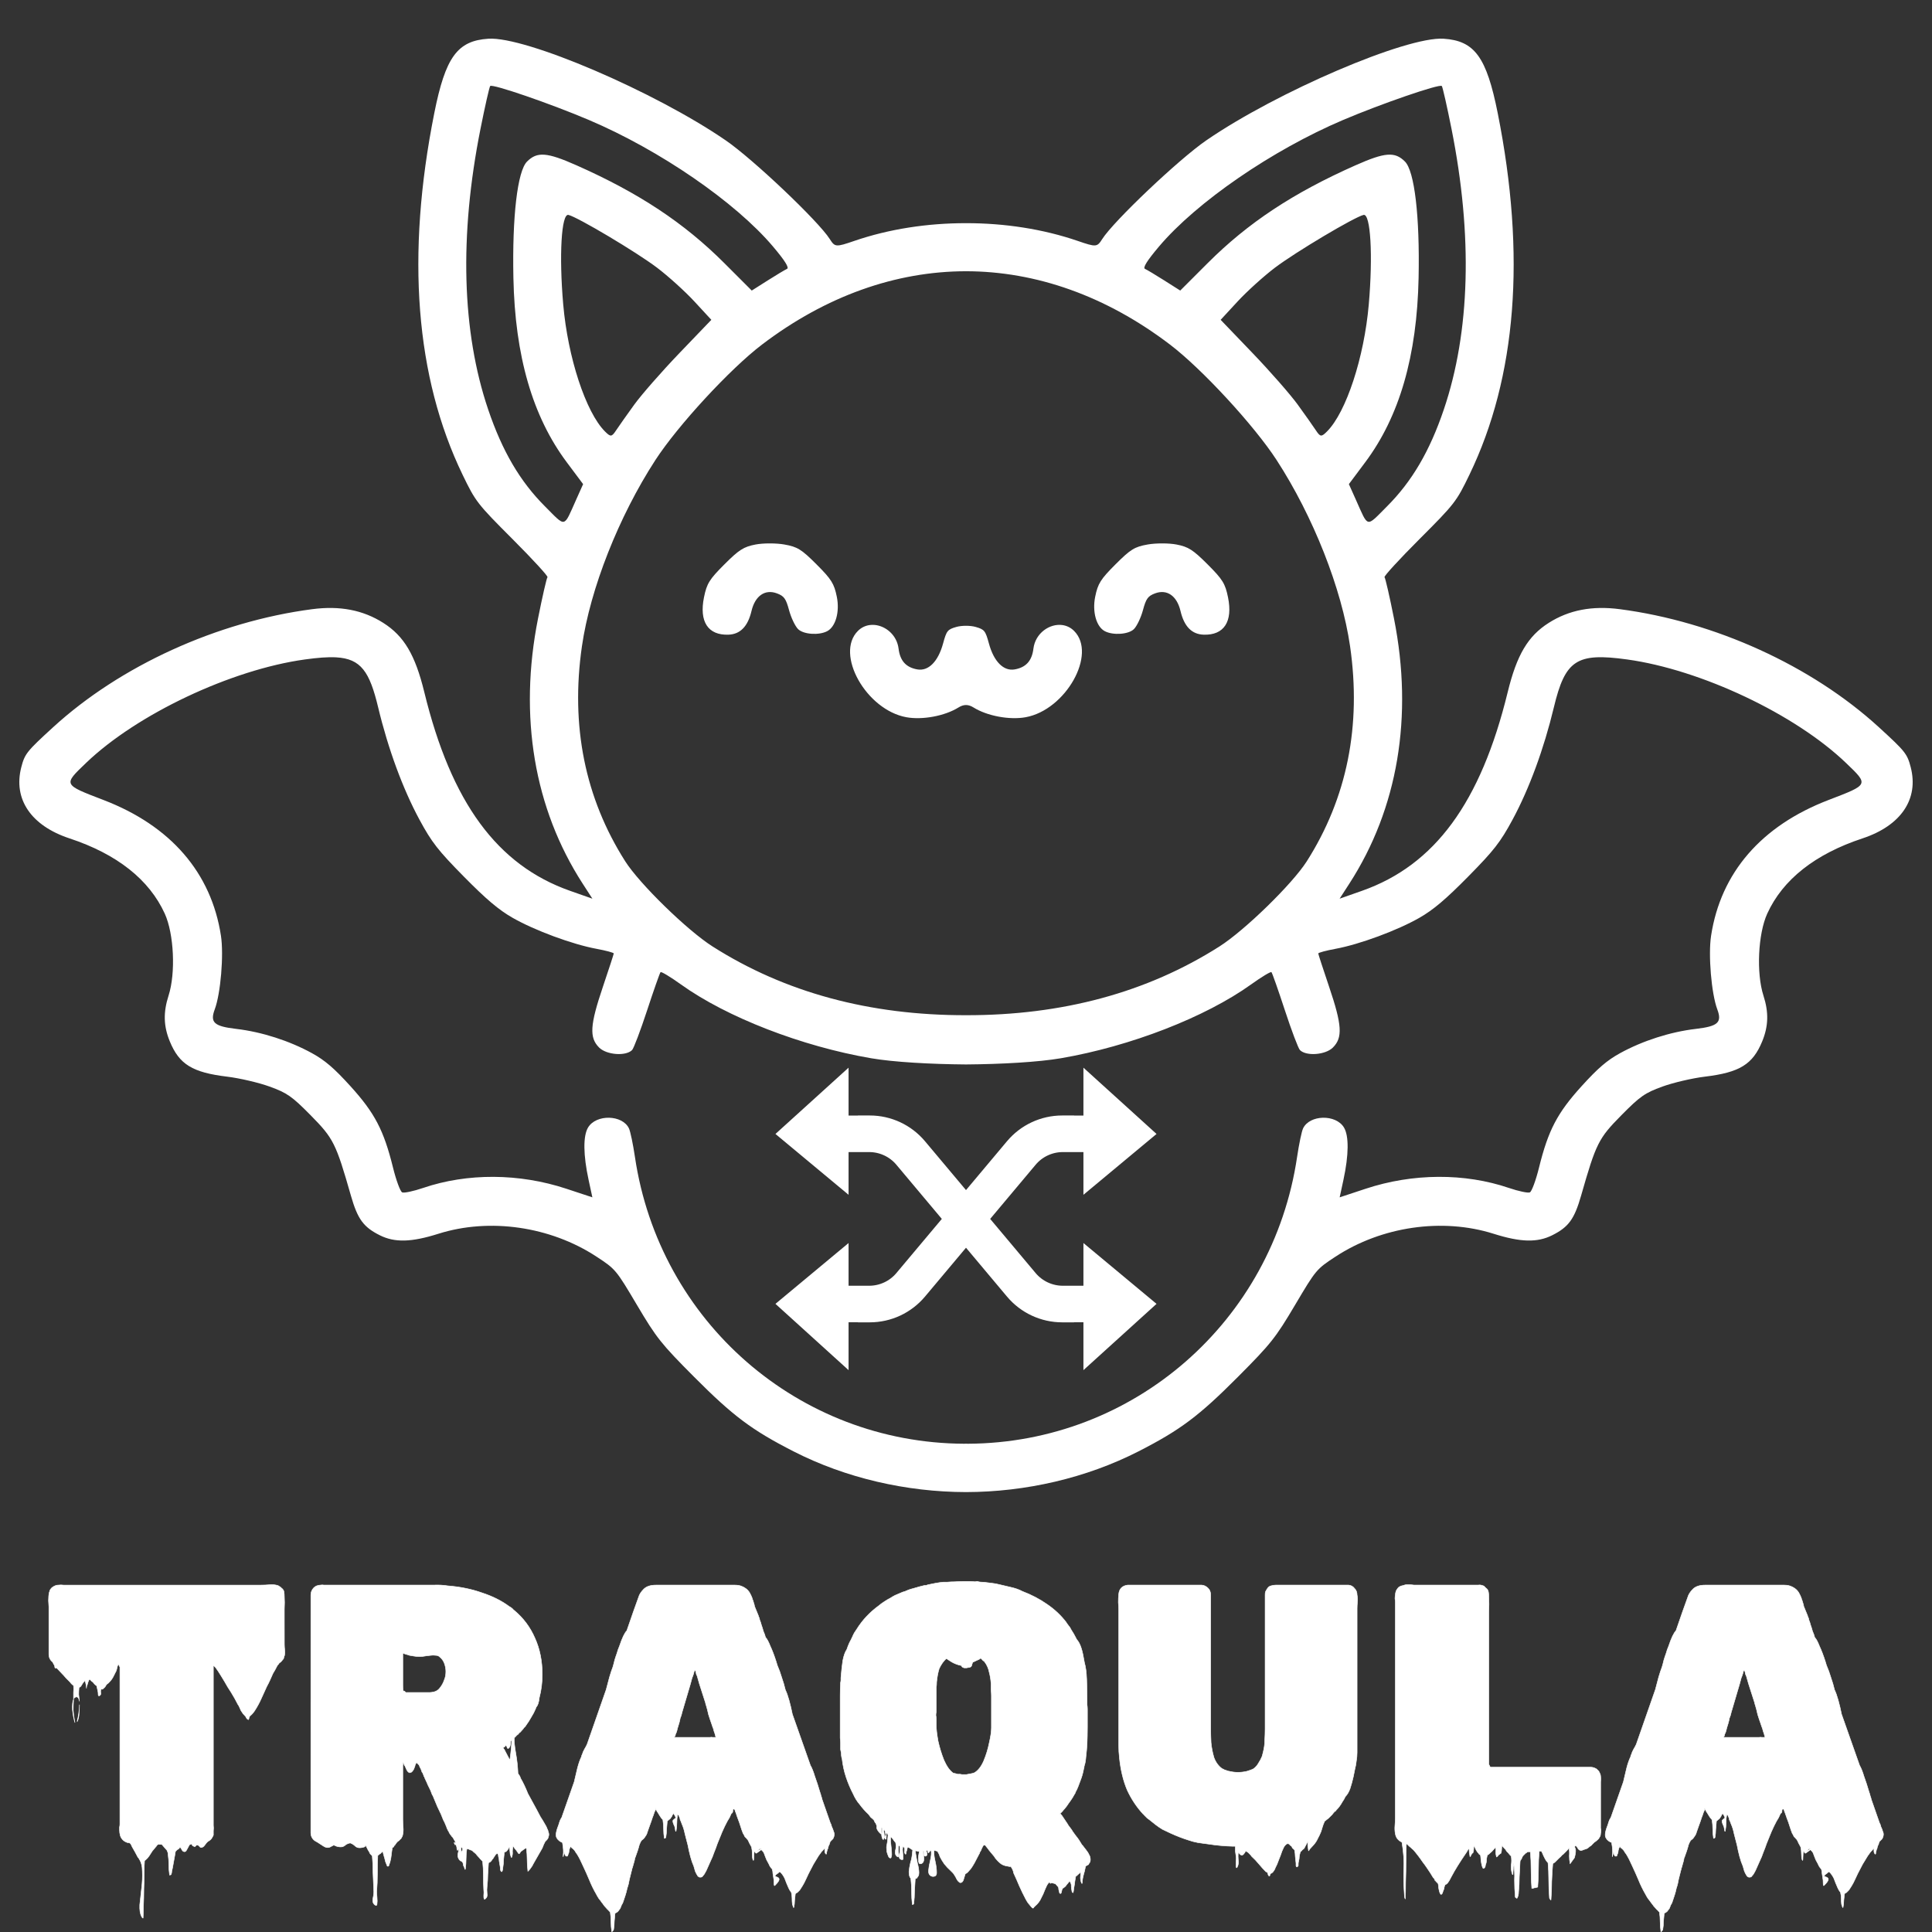 <?xml version="1.0" encoding="UTF-8" standalone="no"?>
<!-- Created with Inkscape (http://www.inkscape.org/) -->

<svg
   width="1000px"
   height="1000px"
   viewBox="0 0 1000 1000"
   version="1.1"
   style="background: #9c0510; border-radius: 5%;"
   id="svg1"
   xml:space="preserve"
   inkscape:version="1.4 (e7c3feb, 2024-10-09)"
   sodipodi:docname="logo-cute-color-path.svg"
   xmlns:inkscape="http://www.inkscape.org/namespaces/inkscape"
   xmlns:sodipodi="http://sodipodi.sourceforge.net/DTD/sodipodi-0.dtd"
   xmlns="http://www.w3.org/2000/svg"
   xmlns:svg="http://www.w3.org/2000/svg"><rect x="0" y="0" width="1000" height="1000" fill="#333333" stroke="none"/><sodipodi:namedview
     id="namedview1"
     pagecolor="#9c0510"
     bordercolor="#000000"
     borderopacity="0.25"
     inkscape:showpageshadow="2"
     inkscape:pageopacity="0.0"
     inkscape:pagecheckerboard="0"
     inkscape:deskcolor="#d1d1d1"
     inkscape:document-units="mm"
     inkscape:zoom="0.12598564"
     inkscape:cx="1099.3316"
     inkscape:cy="1833.5423"
     inkscape:window-width="1920"
     inkscape:window-height="1011"
     inkscape:window-x="0"
     inkscape:window-y="0"
     inkscape:window-maximized="1"
     inkscape:current-layer="layer1" /><defs
     id="defs1" /><g
     inkscape:label="Layer 1"
     inkscape:groupmode="layer"
     id="layer1"><path
       d="m 147.186,851.092 q 0,1.333 0.19,3.047 0.19,1.523 -0.19,3.047 0,-0.381 -0.19,0.381 -0.19,0.571 0,0.381 -0.19,0.19 -0.19,0.381 0,0.19 -0.19,0.381 l -0.952,1.142 -0.571,0.571 q -0.19,0 -0.571,0.381 -0.19,0.381 -0.381,0.571 -0.762,0.762 -1.333,2.095 -0.571,1.142 -1.523,2.666 -0.762,1.714 -1.523,3.427 -0.762,1.714 -1.714,3.427 -1.333,3.047 -2.856,6.284 -1.333,3.047 -3.427,6.284 -1.333,1.904 -2.475,2.666 -0.19,0.381 -0.381,0.952 0,0.571 -0.381,0.952 0,0 -0.762,-0.571 -0.19,-0.19 -0.381,-0.571 0,-0.381 -1.142,-1.523 l -0.381,-0.381 q -0.571,-0.952 -1.142,-1.714 -0.381,-0.952 -0.762,-1.714 l -0.571,-1.142 -0.19,-0.19 -1.714,-3.237 q -1.714,-3.047 -3.618,-5.903 -1.714,-3.047 -3.618,-6.093 -0.762,-1.142 -1.333,-2.095 l -1.333,-1.904 q -0.571,-0.571 -1.142,-1.142 v 0.952 81.877 q 0.19,1.523 0,2.856 0,1.333 0,1.904 v 0.381 q -0.19,0.19 -0.19,0.381 -0.381,0.762 -0.571,0.952 0,0.19 -0.19,0.381 -0.762,0.952 -1.904,1.523 -0.19,0.19 -0.381,0.381 -0.19,0.19 -0.381,0.381 -0.19,0.381 -0.571,0.762 -0.381,0.571 -0.762,0.952 -0.762,0.762 -1.714,0.571 -0.381,-0.19 -0.762,-0.762 -0.381,-0.381 -0.762,-0.381 -0.381,-0.19 -0.762,0.19 -0.381,0.571 -0.762,0.571 -1.523,-0.571 -1.333,-1.142 0.381,-0.571 -1.333,0.19 -0.571,0.952 -1.333,2.475 -0.762,1.714 -2.095,0.762 -0.381,-0.381 -0.762,-1.142 -0.19,-0.571 -0.762,-0.762 l -0.19,0.19 q 0,0.19 -0.19,0.19 0,0.19 0,0.19 l -1.142,0.762 -0.762,0.762 q 0,0.19 -0.381,2.285 -0.381,2.095 -0.762,4.189 -0.381,2.095 -0.381,2.095 -0.19,0.762 -0.381,1.714 0,0.952 -0.381,1.714 -0.19,0.19 -0.571,0.19 -0.19,0.19 -0.19,0 -0.381,-2.666 -0.381,-5.332 0,-2.666 -0.381,-5.332 0,-0.952 -0.571,-2.095 -0.381,-0.381 -1.333,-1.523 -0.762,-0.952 -1.333,-1.523 h -0.571 q -0.952,0 -1.333,-0.19 -0.19,0.381 -0.571,0.571 -0.381,0.381 -0.381,0.571 l -0.19,0.19 q -0.952,1.142 -1.904,2.285 -0.762,1.142 -1.714,2.666 -0.381,0.381 -0.571,0.762 -0.19,0.19 -0.381,0.381 -0.19,0.19 -0.571,0.571 -0.381,0.381 -0.762,0.571 -0.19,2.095 -0.19,6.093 0,4.189 -0.19,8.759 0,4.57 -0.19,8.569 0,4.189 -0.19,6.284 0,0.19 -0.381,-0.19 -0.381,-0.381 -0.381,-0.571 -1.142,-2.095 -0.952,-6.093 0.381,-3.808 0.952,-8.569 0.571,-4.57 0.381,-8.759 0,-3.999 -1.714,-6.474 0,-0.381 -0.381,-0.571 -0.19,-0.19 -0.19,-0.19 -0.762,-1.523 -1.523,-2.856 -0.762,-1.333 -1.523,-2.666 0,-0.19 -0.19,-0.381 0,0 0,-0.19 -0.19,-0.19 -0.571,-0.952 -0.571,-0.571 -1.333,-0.571 -0.19,0 -0.381,0 0,-0.19 -0.381,-0.19 -1.523,-0.571 -2.475,-1.904 -0.381,-0.381 -0.762,-1.523 -0.381,-1.523 -0.381,-2.856 0,-0.952 0,-1.523 0.19,-0.762 0.19,-1.523 v -81.306 l -0.762,-1.523 q 0,0 -0.381,0.762 -0.19,0.19 -0.19,0.571 -0.19,0.762 -0.381,1.523 -0.19,0.762 -0.571,1.333 l -1.142,2.285 q -0.381,0.762 -0.952,1.523 -0.571,0.762 -1.333,1.523 -0.381,0.381 -0.381,0.381 -0.381,0.19 -0.762,0.571 -0.571,0.762 -0.571,0.952 0,0.19 -1.523,1.523 -0.762,0 -0.762,0 -0.381,0.762 -0.19,1.904 0.19,1.142 -0.762,1.523 -0.571,0.19 -0.571,-0.762 0,-1.142 -0.19,-1.714 l -0.571,-2.666 q -0.571,-0.381 -1.142,-0.952 -0.571,-0.762 -0.952,-1.142 0.19,0.19 -0.381,-0.19 -0.571,-0.571 -0.762,-0.762 l -0.381,-0.381 q -0.381,0.19 -0.571,0.762 -0.19,0.571 -0.381,0.952 -0.19,0.952 -0.571,1.714 -0.19,0.762 -0.19,1.333 0,-1.714 -0.762,-4.189 0,0.19 -0.19,0.19 0,0 0,0.19 -0.19,0 -0.19,0.19 0,0 0,0 -0.19,0.19 -0.381,0.381 -0.19,0.19 -0.762,1.142 -0.381,0.762 -0.762,1.142 0,0 -0.19,0.19 0,0 -0.19,0 0,0 -0.19,0.19 0,0 -0.19,0 -0.19,1.904 -0.19,3.618 0.19,1.714 0.381,3.618 -0.381,-2.475 -1.714,-2.285 -1.142,0.381 -1.333,1.142 0,-1.714 0,-3.427 0.19,-1.904 0,-3.618 -0.571,-0.381 -1.142,-0.952 -0.571,-0.762 -1.142,-1.333 l -1.523,-1.523 q -1.523,-1.714 -1.523,-1.714 0,0 -0.381,-0.381 -0.381,-0.381 -3.237,-3.427 0,0.381 -0.381,0.381 -0.19,0 -0.381,-0.571 0,-0.571 -0.19,-0.952 0.19,0.19 -0.381,-0.571 -0.381,-0.952 -0.571,-1.142 -1.904,-1.523 -1.904,-3.999 v -24.563 q 0,-0.952 -0.19,-3.237 0,-2.475 0.381,-4.189 0.19,-0.381 0.19,-0.571 0,-0.381 0.19,-0.571 0.571,-1.142 1.523,-1.714 0.19,0 0.19,0 0,-0.19 0.19,-0.19 l 0.19,-0.19 q 1.142,-0.571 2.095,-0.571 1.523,-0.19 2.856,0 1.523,0 2.856,0 h 99.395 q 2.095,0 4.379,-0.19 2.285,-0.19 4.189,0.381 0.571,0.19 0.952,0.571 0.571,0.19 0.762,0.571 1.333,0.952 1.523,2.095 0.19,1.142 0.19,2.475 0.19,3.047 0,6.474 0,3.237 0,6.474 z M 38.651,890.888 q 0.381,1.714 -0.19,-0.381 -0.571,-2.095 -0.952,-5.522 -0.19,-3.618 0.571,-5.522 -0.19,3.047 -0.19,5.903 0.19,2.856 0.762,5.522 z m 1.523,-0.19 q -0.381,1.142 -0.19,0 0.381,-1.333 0.762,-3.808 0.381,-2.475 0.381,-4.57 0,2.095 -0.19,4.189 0,2.095 -0.762,4.189 z m 243.918,58.837 q 0,0.571 -0.381,1.714 -0.19,0.571 -0.762,1.142 -0.381,0.381 -0.762,0.762 -0.381,0.762 -0.762,1.523 -0.381,0.952 -0.762,1.904 l -3.047,5.332 q -0.762,1.333 -1.523,2.666 -0.571,1.333 -1.523,2.475 -0.19,0.381 -0.762,0.952 -0.571,0.571 -0.571,0.571 -0.381,-3.047 -0.381,-6.093 0,-2.856 -0.381,-5.712 -0.19,-0.19 -0.381,-0.19 -0.19,0.19 -0.381,0.19 0.19,0 -0.762,0.571 -0.952,0.762 -1.333,0.952 -0.19,0.19 -0.381,0.571 -0.19,0.571 -0.571,0.571 -0.19,0.19 -0.381,-0.19 -0.19,-0.381 -0.381,-0.571 -0.571,-0.952 -1.333,-1.714 -0.571,-0.762 -0.952,-1.523 -0.381,1.333 -0.381,2.856 0.19,1.523 -0.381,3.047 -0.19,0.381 -0.381,-0.381 -0.19,-0.762 -0.381,-1.142 l -0.381,-3.808 q -0.19,0.19 -0.381,0.381 0,0.19 -0.19,0.571 -0.381,0.571 -1.142,1.333 0.19,0 -0.381,0.19 -0.571,0.19 -0.571,0.19 -0.19,1.904 -0.381,3.808 0,2.095 -0.381,4.189 0,0.571 -0.19,1.333 -0.19,0.952 -0.571,0.762 -0.571,-0.571 -0.571,-1.523 0,-0.952 -0.19,-1.714 -0.19,-1.142 -0.381,-2.285 0,-1.142 -0.381,-2.285 0,-1.142 -0.571,-1.714 -0.381,0.19 -0.952,0.762 -0.381,0.571 -0.762,1.142 -0.381,0.762 -0.952,1.333 -0.381,0.762 -1.142,1.333 -0.19,0.19 -0.571,0.19 0,0 0,0 0,0.19 -0.19,0.19 -0.19,3.047 -0.381,6.093 0,3.047 -0.381,6.284 -0.19,1.523 0,3.427 0.381,1.904 -0.952,2.856 -0.762,0.762 -0.762,-1.523 0.19,-2.095 0,-3.237 -0.19,-3.808 -0.19,-7.426 0,-3.618 -0.381,-7.236 -0.19,-0.19 -0.571,-0.571 -0.19,-0.381 -0.571,-0.571 -0.381,-0.571 -1.142,-1.333 -0.571,-0.571 -1.142,-1.333 -0.571,-0.571 -1.333,-1.142 -0.571,-0.762 -1.523,-0.952 0.571,0.19 0,0 -0.571,-0.19 -1.333,-0.571 h -0.571 q -0.381,2.475 -0.381,5.141 0,2.666 -0.381,5.332 -0.19,0.571 -0.381,-0.381 -0.19,-0.952 -0.571,-1.333 -0.19,-1.523 -0.571,-1.904 -0.19,-0.19 -0.571,-0.571 -0.19,0.19 -0.571,-0.19 -1.523,-1.333 -1.142,-3.618 0.571,-2.285 0.381,-4.189 0,0.762 -0.19,1.333 0,0.762 -0.381,1.142 -0.19,0.19 -0.381,-0.762 0,-0.762 -0.19,-1.333 -0.381,-0.762 -0.381,-1.333 -0.19,0.762 -0.381,0.571 -0.762,-1.333 -0.381,-1.142 0.381,0.19 0.571,0 0.19,-0.19 -1.333,-2.666 l -0.571,-0.571 q -0.19,-0.381 -0.571,-0.762 -0.381,-0.571 -0.762,-1.142 0,-0.381 -0.381,-0.762 -0.381,-0.762 -0.762,-1.523 -0.19,-0.762 -0.571,-1.523 -0.571,-1.523 -1.333,-2.856 -0.571,-1.523 -1.142,-2.856 -0.952,-1.904 -1.904,-3.999 -0.952,-2.285 -1.904,-4.57 -0.381,-1.142 -0.762,-1.523 -0.762,-2.285 -1.904,-4.379 -0.19,-0.381 -0.381,-0.762 -0.19,-0.571 -0.381,-0.952 l -1.333,-2.856 q 0,-0.381 -0.19,-0.571 0,0 -0.19,0 0,-0.19 0,-0.381 -0.19,-0.381 -0.381,-0.952 -0.19,-0.571 -0.571,-0.952 -0.19,-0.571 -0.381,-1.142 -0.19,-0.571 -0.571,-1.142 l -0.571,-1.333 -1.333,-1.333 q 0,0.381 -0.381,0.762 -0.381,0.762 -0.381,1.142 l -0.571,1.523 q -0.381,0.762 -0.762,1.142 -0.571,0.762 -1.523,0.762 -0.952,-0.381 -1.523,-1.714 -0.571,-1.333 -0.952,-2.095 -0.19,0 -0.19,0 0,-0.19 0,-0.19 -0.762,-2.095 -0.762,-1.142 0.19,0.952 0,1.333 v 27.991 q 0,1.904 0.19,4.189 0.19,2.285 -0.381,4.379 -0.762,1.523 -0.762,1.333 l -0.381,0.381 q -0.19,0.19 -0.381,0.381 0,0.19 -0.381,0.381 -0.381,0.19 -0.952,0.762 -0.381,0.571 -0.571,0.762 -0.381,0.762 -0.762,0.952 -0.571,1.142 -0.762,0.952 0,0 -0.19,0 0,0 0,-0.19 -0.381,1.904 -0.571,3.808 -0.19,2.095 -0.762,4.189 -0.19,0.381 -0.381,0.952 0,0.571 -0.381,0.952 -0.19,0.19 -0.571,0 -0.19,-0.19 -0.19,-0.381 -0.19,-0.381 -0.381,-0.952 -0.19,-0.571 -0.381,-0.952 -0.19,-0.762 -0.381,-1.523 -0.19,-0.571 -0.381,-1.333 -0.19,-0.571 -0.381,-1.333 0,-0.571 -0.381,-1.142 l -1.142,1.142 q -0.19,0.19 -0.381,0.19 -0.571,0.571 -0.952,0.762 -0.19,4.189 -0.19,9.14 0,5.141 -0.381,9.521 0,1.142 0.19,3.047 0.19,2.095 0,3.237 0,1.333 -0.952,0.762 -1.714,-1.142 -1.142,-3.618 0.571,-2.475 0.381,-4.379 -0.19,-4.379 -0.381,-8.949 0,-4.379 -0.381,-8.569 -0.19,-0.19 -0.571,-0.571 -0.19,-0.19 -0.571,-0.571 -0.19,-0.571 -0.571,-1.142 -0.19,-0.381 -0.571,-0.952 -0.381,-0.762 -0.381,-0.762 0,0 -0.381,-0.762 0,0 -0.381,-0.762 -0.381,0.762 -0.381,0.762 -0.19,0.19 -1.142,0.381 -0.762,0.19 -1.142,0.19 -1.714,0.19 -2.856,-0.952 -0.952,-0.952 -2.475,-1.523 -1.142,0.19 -2.095,0.762 -0.762,0.762 -1.714,1.142 -1.333,0.381 -3.237,-0.19 l -1.333,-0.571 h -0.19 q -0.381,0.19 -1.142,0.571 -0.571,0.381 -1.142,0.571 -1.333,0.381 -2.856,-0.571 -1.523,-0.952 -3.237,-2.095 -0.762,-0.381 -1.333,-0.762 -2.095,-1.523 -2.095,-4.189 V 828.624 q 0,-1.523 0,-3.047 0,-1.714 0.952,-3.047 0.762,-1.142 2.095,-1.714 1.142,-0.381 1.904,-0.381 0.952,-0.19 1.904,0 1.142,0 2.095,0 h 46.841 q 3.808,0 7.616,0 3.808,-0.19 7.426,0.381 9.711,0.762 17.708,3.618 8.188,2.666 14.09,7.045 1.142,0.571 2.095,1.523 0,0 0,0.19 0.19,0 0.19,0.19 0.19,0 0.381,0.19 7.045,5.903 10.663,14.281 3.808,8.378 3.808,18.851 0,6.284 -1.523,11.996 -0.381,3.618 -1.523,4.76 -0.381,0.762 -0.381,0.952 -0.952,2.285 -2.285,4.379 -1.142,2.095 -2.666,4.189 -0.19,0.19 -0.381,0.571 -0.19,0.19 -0.381,0.381 -0.19,0.19 -0.381,0.381 -0.19,0.19 -0.381,0.571 l -1.523,1.714 q -0.19,0.19 -0.571,0.381 -0.19,0.19 -0.381,0.571 -0.571,0.381 -1.142,0.952 -0.381,0.571 -0.952,0.952 -0.19,2.666 0.762,7.997 0.952,5.332 1.142,10.473 0.381,0.571 0.762,1.142 0.381,0.571 0.571,1.333 1.904,3.237 3.808,7.997 l 4.57,8.378 q 0.952,1.904 1.904,3.618 1.142,1.714 2.095,3.427 0.381,0.762 0.762,1.333 0.381,0.571 0.571,1.333 0.19,0.19 0.381,0.762 0.19,0.381 0.19,0.762 0.381,0.762 0.381,1.523 z m -74.07,-73.499 h 12.377 q 0.952,0 2.475,-0.381 1.904,-0.571 3.047,-2.285 1.333,-1.714 2.095,-3.999 0.381,-0.952 0.571,-1.904 0.19,-1.142 0.19,-2.285 0,-2.095 -0.762,-4.189 -0.762,-2.095 -2.475,-3.427 -0.762,-0.762 -2.095,-0.762 -1.333,-0.19 -2.475,0 -2.095,0.19 -4.379,0.571 -2.095,0.19 -4.379,-0.19 -1.142,-0.19 -2.285,-0.381 -0.952,-0.381 -1.904,-0.571 -0.381,-0.19 -0.571,-0.19 0,-0.19 -0.952,-0.19 v 16.185 q 0,3.427 0.381,3.237 0.381,-0.19 1.142,0.762 z m 53.887,35.036 q 0.952,-7.236 0.952,-10.473 0,0 -0.381,0.381 0,0.19 -0.19,0.381 0,0 0,0.19 0,0.19 0,0.762 0,0.571 -0.381,1.714 -0.381,0.762 -0.762,0.952 -0.571,0.19 -0.762,-0.762 -0.19,-0.952 -0.952,-0.571 0,0.571 -0.762,0.762 -0.19,0.19 -0.381,0 0,-0.381 -0.19,-0.381 l 0.571,1.142 q 0.381,0.19 0.571,0.762 0.19,0.381 0.381,0.762 z m -25.134,47.603 q 0.381,-0.381 0.571,-0.952 0.381,-0.571 -0.381,-1.714 0,0 -0.19,0 0,0 0,0.19 -0.19,0.381 -0.19,0.952 0.19,0.762 0.19,1.523 z m 191.745,-13.138 q 0.571,1.142 0.952,2.475 0.571,1.142 0.19,2.475 -0.19,0.762 -0.571,1.333 -0.381,0.381 -0.762,0.762 l -0.571,0.571 q -0.19,0.381 -0.381,0.952 0,0.571 -0.381,0.952 -0.19,0.571 -0.381,1.142 0,0.571 -0.381,1.142 -0.19,0.571 -0.381,1.523 0,1.142 -0.381,0.762 -0.571,-0.571 -0.571,-1.523 0,-0.762 0,-1.523 -0.762,0.952 -1.714,1.904 -0.762,1.142 -1.523,2.095 -1.333,2.095 -2.666,4.379 -1.333,2.475 -2.475,4.76 -0.762,1.523 -1.523,3.237 -0.762,1.714 -1.714,3.237 -1.142,1.904 -1.333,2.095 -0.19,0.19 -1.333,1.333 h -0.19 q -0.19,0.19 -0.762,0.571 -0.19,1.714 -0.381,3.427 0,1.904 -0.381,3.618 -0.19,0.381 -0.381,-0.381 -0.19,-0.762 -0.381,-1.142 -0.19,-1.523 -0.19,-3.237 0,-1.523 -0.381,-3.047 -0.571,-0.571 -1.142,-1.714 0,-0.19 -0.19,-0.381 0,0 0,0 -0.571,-1.333 -1.142,-2.666 -0.381,-1.142 -0.952,-2.475 -0.952,-1.904 -2.095,-3.047 -0.19,-0.19 -0.381,-0.19 0,0 -0.19,-0.19 -0.19,0.19 -0.381,0.381 -0.19,0.19 -0.381,0.381 -1.714,1.142 -1.523,1.523 0.381,0.381 1.142,0.571 0.952,0.381 0.952,1.142 0,0.952 -2.095,3.047 -0.571,0.762 -0.571,-1.142 0,-1.714 -0.19,-2.475 -0.19,-1.142 -0.381,-2.475 0,-1.142 -0.381,-2.285 -1.142,-1.142 -1.714,-2.666 -0.571,-0.952 -1.142,-2.095 -0.381,-0.952 -0.762,-1.904 l -0.571,-1.523 q -0.19,-0.571 -0.762,-1.142 -0.381,-0.381 -0.762,-0.762 0,-0.19 0,0 v 0 q -0.381,0 -2.475,1.333 0,0.19 0.19,0 0.19,-0.19 2.285,-1.333 l -0.19,-0.19 -0.381,-0.381 q -2.475,2.475 -2.095,2.475 0.381,0 1.523,-0.952 1.142,-0.762 1.333,-1.142 0.19,-0.381 -2.666,1.523 l -0.381,0.381 q -0.19,-0.19 -0.381,-0.762 -0.19,-0.571 -0.19,-0.19 -0.381,1.142 -0.381,3.237 0,2.285 -0.381,1.333 -0.381,-0.952 -0.381,-3.047 0,-1.904 -0.381,-3.618 -0.571,-0.952 -1.142,-2.095 -0.381,-0.952 -0.952,-1.904 -0.381,0 -0.381,-0.381 -0.381,-0.381 -0.952,-0.952 -0.381,-0.571 -0.19,-0.381 -0.19,-0.381 -0.381,-0.762 -0.19,-0.381 -0.381,-0.571 -0.762,-1.904 -1.333,-3.808 -0.571,-1.904 -1.333,-3.808 -0.19,-0.381 -0.19,-0.571 0,-0.19 -0.19,-0.381 0,-0.381 -0.381,-1.142 0,-0.381 -0.19,-0.571 0,-0.19 -0.19,-0.571 0,-0.381 -0.19,-0.381 0,-0.381 -0.381,-1.142 0,-0.19 0,-0.19 0,0 -0.762,0 -0.19,0.381 -0.19,1.142 0,0.762 -0.762,1.142 -0.381,0.952 -0.952,2.095 -0.571,0.952 -1.142,1.904 -1.333,2.475 -2.666,5.522 -1.142,2.856 -2.475,6.093 -0.762,2.285 -1.714,4.57 -0.762,2.285 -1.714,4.189 -0.762,1.714 -1.523,3.427 -0.762,1.904 -1.714,3.427 -0.19,0.381 -0.762,0.952 -0.381,0.762 -1.142,0.762 -0.762,0.19 -1.523,-0.571 -0.762,-1.142 -1.333,-2.475 -0.381,-1.333 -0.762,-2.666 -0.952,-2.095 -1.714,-4.951 -0.762,-2.856 -1.333,-5.903 -0.762,-3.047 -1.523,-5.903 -0.571,-2.856 -1.523,-4.951 l -0.571,-1.523 q -0.19,-0.381 -0.381,-0.762 0,-0.381 -0.19,-0.952 -0.381,-0.762 -0.571,-1.333 -0.19,-0.19 -0.381,-0.381 -0.19,-0.381 -0.19,0 -0.381,1.904 -0.381,4.189 0,2.095 -0.381,4.189 -0.19,0.762 -0.381,-0.381 -0.19,-1.333 -0.381,-1.904 -1.333,-2.666 -0.762,-3.237 0.571,-0.571 1.142,-0.952 0.571,-0.381 -0.952,-2.475 -0.19,0 -0.571,0.762 -0.19,0.19 -0.19,0.381 0,0.19 -0.19,0.381 -0.381,0.571 -0.762,1.142 -0.381,0.381 -0.952,0.762 -0.381,0.381 -0.571,0.381 -0.19,2.095 -0.381,4.379 0,2.095 -0.381,4.189 0,0.19 -0.381,0.381 -0.381,0.19 -0.381,0 -0.381,-2.285 -0.381,-4.57 0,-2.475 -0.381,-4.951 -0.952,-0.952 -1.714,-2.285 -0.762,-1.333 -1.333,-2.095 -1.714,-3.427 -1.523,-3.237 0.19,0 0.571,1.142 0.381,1.333 0,1.714 -0.571,1.142 -0.571,1.333 -0.19,0.571 -0.381,1.142 -0.19,0.381 -0.381,0.952 -0.381,1.142 -0.762,2.285 -0.381,1.142 -0.762,2.095 l -1.142,3.237 q -0.19,0.762 -0.571,1.523 -0.381,0.571 -0.762,1.142 -0.571,0.952 -1.523,1.523 -0.381,0.381 -0.762,1.142 l -0.571,1.333 q -0.381,1.523 -0.952,3.237 -0.571,1.714 -1.142,3.237 0,0.19 -0.19,0.19 0,0.19 0,0.19 -0.19,1.333 -0.571,2.475 -0.381,1.333 -0.762,2.666 -0.19,0.19 -0.19,0.571 0,0.381 -0.19,0.762 -0.571,2.285 -1.142,4.57 -0.381,2.475 -1.142,4.57 -0.381,1.904 -0.952,3.618 -0.571,1.714 -1.142,3.427 -0.19,0.762 -0.762,1.523 -0.381,0.952 -0.762,1.904 l -1.142,1.523 q -0.571,0.571 -1.523,0.952 -0.19,2.095 -0.381,4.189 0,2.285 -0.381,4.379 -0.19,0.381 -0.571,0.762 -0.381,0.381 -0.381,0.19 -0.381,-2.666 -0.381,-5.141 0,-2.475 -0.381,-4.951 -0.381,-0.381 -0.762,-0.762 -0.19,-0.381 -0.571,-0.571 l -1.714,-1.904 q -0.19,-0.381 -0.571,-0.762 -0.19,-0.381 -0.571,-0.762 -0.762,-1.142 -1.714,-2.285 -0.762,-1.142 -1.333,-2.285 -2.095,-3.618 -3.618,-7.426 -1.523,-3.618 -3.237,-7.236 -0.762,-1.523 -1.523,-3.237 -0.762,-1.523 -1.714,-3.047 -0.19,-0.19 -0.381,-0.381 0,-0.19 -0.19,-0.381 -0.381,-0.762 -0.952,-1.333 -0.762,-0.762 -1.142,-0.952 0,0 -0.19,-0.19 0,0 0,-0.19 -0.19,0 -0.19,-0.19 0,0 -0.19,0 -0.571,0.952 -0.762,2.095 0,1.142 -0.571,2.095 0,0.762 -0.571,0.762 -0.762,0.19 -1.142,-1.333 -0.19,-1.333 -0.19,-0.952 -0.762,3.999 -0.571,1.714 0.381,-2.285 -0.381,-6.474 -0.19,-0.19 -0.381,-0.19 -0.19,0 -0.381,-0.19 -0.571,-0.19 -1.523,-1.142 -0.381,-0.381 -0.762,-1.142 -0.381,-0.762 -0.19,-2.285 0.19,-1.142 0.571,-2.285 0.381,-1.142 0.762,-2.095 0.381,-1.333 0.762,-2.285 0.571,-1.142 0.762,-1.333 l 6.474,-18.47 q 0.952,-3.808 1.714,-7.236 0.952,-3.618 2.095,-5.903 0,-0.19 0,-0.381 0.19,-0.19 0.19,-0.381 0.381,-0.762 0.571,-1.523 0.381,-0.762 0.762,-1.523 0.381,-0.762 0.762,-1.333 0.381,-0.762 0.571,-1.142 l 9.901,-28.371 q 0.952,-3.427 1.714,-6.474 0.952,-3.237 1.714,-5.141 0.571,-1.904 0.952,-3.618 0.571,-1.904 1.142,-3.427 0.571,-2.095 1.333,-3.808 2.095,-6.284 3.808,-7.997 l 3.427,-9.901 2.666,-7.426 q 0.571,-2.095 2.666,-4.189 2.095,-2.095 6.284,-2.095 h 40.939 q 2.285,0 3.808,0.762 0.571,0.19 1.714,0.952 1.333,0.952 2.095,2.285 0.762,1.333 1.333,2.856 0,0.381 0.381,1.142 l 0.571,1.904 q 0.19,0.381 0.19,0.952 0.19,0.571 0.381,0.952 l 1.714,4.189 q 0,0.19 0,0.381 0.19,0 0.19,0.19 0.381,0.762 0.381,1.333 0.571,1.333 0.952,2.856 0.571,1.523 0.952,3.047 0.19,0.381 0.381,0.952 0.19,0.571 0.381,0.952 l 0.381,1.333 q 1.142,1.142 2.475,4.57 1.523,3.237 3.047,7.997 l 0.571,1.904 q 1.333,3.047 2.285,6.284 1.142,3.237 1.904,6.474 0.952,1.904 1.904,5.332 0.952,3.427 1.714,7.236 l 9.33,26.467 q 1.142,1.904 2.285,5.712 1.333,3.618 2.666,8.188 0.381,0.952 0.571,1.904 0.381,0.952 0.571,1.904 l 4.189,11.996 q 0.571,0.952 0.762,2.095 z m -71.024,-80.925 q 0,0.19 -0.19,0.571 -0.19,0.381 -0.19,0.762 -0.381,1.333 -0.952,2.666 -0.381,1.333 -0.762,2.856 l -4.379,14.852 q -0.19,0.762 -0.381,1.523 -0.19,0.571 -0.571,1.523 -0.19,1.142 -0.571,2.475 -0.381,1.142 -0.762,2.475 -0.19,0.762 -0.381,1.523 -0.19,0.762 -0.571,1.523 -0.19,0.19 -0.19,0.571 0,0.19 -0.19,0.571 0,0 0,0.19 0,0 -0.19,0 0,0.19 -0.19,0.381 0,0 0,0.19 h 16.375 q 0.952,0 1.904,0 0.952,-0.19 1.714,0 h 1.523 l -0.571,-2.095 q -0.381,-0.952 -0.571,-1.714 -0.19,-0.952 -0.571,-1.714 l -0.571,-1.714 q -0.762,-2.095 -1.523,-4.57 -0.571,-2.666 -1.333,-5.141 -0.19,-0.19 -0.19,-0.762 l -3.237,-10.092 -1.142,-3.999 q 0,0 -0.381,-0.762 -0.19,-0.952 -0.381,-1.714 -0.19,-0.19 -0.19,-0.19 0,-0.19 -0.381,-0.19 z m 204.883,97.872 q 0,1.333 -0.762,2.095 0,0.19 -0.19,0.381 -0.19,0.381 -0.19,0.19 -0.19,0.19 -0.381,0.19 -0.19,0.19 -0.571,0.381 -0.19,0.19 -0.381,0.19 l -0.571,2.666 q -0.19,0.762 -0.381,1.333 -0.19,0.762 -0.381,1.523 -0.19,0.762 -0.381,2.285 0,1.714 -0.381,0.952 -0.571,-1.333 -0.571,-2.856 0.19,-1.523 0,-2.856 -0.571,0.762 -1.333,1.333 -0.571,0.571 -0.571,0.571 -0.19,0 -0.571,0.381 0,0.381 -0.381,2.285 -0.19,1.904 -0.571,3.808 -0.19,1.904 -0.381,2.285 0,0.19 -0.381,-0.19 -0.19,-0.19 -0.19,-0.381 -0.381,-1.904 -0.381,-2.856 0.19,-0.952 -0.762,-2.475 -0.19,0.19 -0.381,0.19 0,0.19 -0.381,0.571 l -0.952,1.142 q -0.19,0.381 -0.571,0.762 -0.381,0.381 -1.523,1.142 -0.19,0.571 -0.381,1.142 0,0.762 -0.381,1.333 -0.19,0.19 -0.571,0 -0.19,-0.19 -0.19,-0.381 -0.19,-0.762 -0.381,-1.523 0,-0.571 -0.19,-1.333 l -1.523,-1.714 q -1.523,-0.381 -2.095,-0.571 -0.381,0.381 -0.381,0.381 -0.19,0 -0.381,-0.381 0,-0.19 -0.381,-0.19 -0.762,0.762 -0.952,1.142 -0.381,0.762 -0.381,0.762 -0.19,0.19 -0.19,0.381 0,0.19 -0.19,0.381 l -0.571,1.333 q -0.762,2.095 -1.904,4.189 -0.952,2.285 -3.237,4.189 l -0.19,0.19 q -0.19,0.19 -0.381,0.381 0,0.381 -0.381,0.381 -0.19,0.19 -1.142,-0.952 -0.762,-0.952 -0.762,-0.952 -0.571,-0.571 -1.142,-1.523 -0.381,-0.762 -0.762,-1.333 -1.714,-3.237 -3.237,-6.664 -1.333,-3.237 -2.856,-6.474 0,-0.19 -0.19,-0.381 0,-0.19 0,-0.381 -0.19,-0.762 -0.571,-1.523 -0.381,-0.571 -0.762,-1.333 h -0.952 q -0.19,0 -0.571,-0.19 -0.19,0 -0.381,0 -2.285,-0.381 -3.618,-1.523 -1.333,-1.142 -2.095,-2.095 -0.571,-0.571 -0.952,-1.333 l -2.856,-3.427 q -0.19,-0.19 -0.19,-0.381 0,0 -0.19,-0.19 l -1.523,-1.904 q -0.762,0 -0.952,0 0,0.19 0,0.19 -0.19,0.19 -0.381,0.571 -0.19,0.571 -0.381,0.762 -0.381,1.142 -0.762,1.714 -0.19,0.19 -0.381,0.571 0,0.571 -0.381,0.952 l -2.285,4.379 q -0.952,1.714 -1.904,3.047 l -1.523,1.714 -0.19,0.19 q -0.381,0.381 -1.142,0.762 -0.19,0.762 -0.762,2.475 -0.381,1.904 -1.714,2.095 -0.381,0 -0.762,-0.381 -0.762,-0.571 -1.333,-1.714 -0.381,-0.952 -0.952,-1.714 -0.381,-0.762 -0.952,-1.333 -0.571,-0.571 -1.142,-1.142 -1.714,-1.523 -3.237,-3.427 -1.333,-1.904 -2.285,-3.808 -0.19,-0.762 -0.571,-1.523 -0.381,-0.571 -0.762,-1.333 -0.571,0 -0.952,-0.19 -0.19,0 -0.381,-0.19 -0.19,0 -0.381,0.19 -0.19,2.095 0.571,5.332 0.762,3.427 0.762,5.712 0.19,2.475 -2.095,2.285 -2.095,-0.381 -2.095,-2.856 0.19,-2.285 0.952,-5.522 0.762,-3.047 0.381,-5.141 0,-0.19 -0.19,-0.19 0,0.19 0,0.19 -0.19,0 -0.19,0.19 0,0 -0.381,0.381 -0.19,0.19 -0.381,0.571 -0.19,0.381 -0.381,0 -0.19,-0.381 -0.19,-1.142 -0.381,0 -0.762,0.19 0.381,1.142 0.381,1.904 0,0.381 -0.19,0.571 -0.381,0.381 -0.571,0.381 -0.952,0 -0.952,-1.523 v -1.142 q -0.19,0.19 -0.381,0.19 0,0 0,0 0.19,0.571 0.19,1.142 0,0.762 0.19,1.333 0.381,2.475 -0.571,3.427 -0.762,0.762 -1.714,0.381 -0.19,-0.381 -0.381,-0.952 0,-0.571 0,-0.762 -0.19,-1.142 0,-2.285 0.19,-1.142 0.381,-2.285 -0.571,0 -2.095,-0.381 0.19,0.571 0.19,1.333 0.381,2.475 0.952,5.141 0.762,2.856 0.762,4.951 0,1.333 -0.381,1.714 -0.381,0.571 -0.762,1.142 h -0.19 q -0.19,0.19 -0.571,0.19 -0.19,3.237 -0.381,6.474 0,3.237 -0.381,6.474 0,0.19 -0.381,0.381 -0.381,0.19 -0.381,0 -0.381,-3.237 -0.381,-6.664 0,-3.427 -0.381,-6.855 -0.952,-0.762 -0.952,-3.427 0.19,-2.095 0.762,-4.57 0.762,-2.475 0.952,-4.76 l 0.19,-1.904 q -0.762,-0.381 -1.142,-0.762 -0.381,-0.19 -1.333,-0.762 -0.19,0.19 -0.381,0.762 0,0.571 -0.19,0.952 -0.19,0.381 -0.381,1.333 0,0.952 -0.381,0.571 -0.571,-0.571 -0.381,-1.714 0.19,-0.952 -0.19,-1.714 -0.19,-0.19 -0.571,-0.381 -0.19,0 -0.19,0.381 -0.19,0.952 0,2.666 0.19,1.714 0.19,2.856 0.19,1.142 -0.952,0.762 -1.523,-0.381 -0.952,-2.856 0.571,-2.285 0.19,-3.999 0,-0.19 -0.381,-0.381 -0.19,-0.19 -0.19,0 -0.19,0.952 -0.19,2.475 0.19,1.714 0.19,2.666 0,1.142 -0.762,0.571 -1.333,-0.952 -0.952,-3.047 0.571,-2.095 0.19,-3.808 0,-0.381 -0.19,-0.571 -0.19,-0.19 -0.381,-0.381 -0.762,-0.952 -0.762,-1.142 -0.19,-0.19 -0.571,-0.571 -0.19,-0.571 0,-0.19 -0.19,-0.19 -0.381,-0.19 -0.19,-0.19 -0.381,-0.381 v 2.475 q 0.19,1.714 0.381,3.618 0.19,1.904 0.19,3.237 0,0.381 -0.19,0.952 0,0.571 -0.381,0.762 -0.762,0 -1.142,-0.952 -0.381,-0.952 -0.571,-1.523 0,-0.381 -0.19,-0.571 0,-0.19 0,-0.381 -0.19,-1.142 -0.19,-2.285 0.19,-1.142 0.381,-2.285 0.19,-0.952 0.19,-1.904 0.19,-1.142 0.19,-2.095 -0.19,-0.19 -0.381,-0.571 0,-0.381 -0.19,-0.762 -0.19,0.19 -0.19,0.381 0,0.19 -0.19,0.571 v 0.19 h -0.19 q -0.19,-0.952 -0.381,-1.523 -0.19,-0.762 -0.19,-0.571 0,-0.19 -0.19,-0.19 0,0 0,-0.19 -0.19,0 -0.19,0.19 0,0.19 0,0.19 -0.19,0.19 -0.19,0.381 0.19,0.19 0.19,0.571 0,0.19 0.19,1.333 0.19,1.142 -0.381,2.095 0,0.571 -0.381,0.19 -0.19,-0.19 -0.381,-0.762 -0.19,-0.571 -0.19,-0.762 -0.19,-0.762 0,-1.523 0.19,-0.762 0.19,-1.523 v -1.142 l -0.381,-0.381 v 2.856 q 0,0.762 -0.381,0.381 -0.19,-0.19 -0.381,-0.381 -0.19,-0.19 -0.381,-0.381 -0.381,-0.381 -0.952,-1.333 -0.571,-1.142 -0.19,-1.904 0,-0.19 -0.19,-0.19 0,0 0,-0.19 l -0.381,-0.952 q -0.19,-0.19 -0.571,-0.762 -0.19,-0.762 -0.571,-1.142 -0.762,-0.762 -1.523,-1.333 -0.571,-0.762 -1.142,-1.523 -2.475,-2.285 -4.57,-5.141 -1.904,-2.095 -3.427,-5.522 -2.095,-3.999 -3.618,-8.569 -1.523,-4.57 -2.095,-9.711 -0.19,-0.19 -0.19,-0.571 -0.19,-0.571 -0.19,-2.095 -0.19,-0.952 -0.381,-1.904 0,-0.952 0,-1.714 0,-0.952 0,-1.904 0,-1.142 -0.19,-2.285 v -15.614 q 0,-3.047 0,-6.284 0,-3.427 0.19,-6.855 0.19,-0.762 0.19,-1.333 0,-0.571 0,-1.142 0.381,-4.76 0.952,-8.759 0.762,-3.999 2.095,-5.903 0.571,-1.714 1.333,-3.427 0.952,-1.714 1.714,-3.427 0.381,-0.952 0.952,-1.904 0.571,-0.952 1.142,-1.714 4.379,-7.045 11.425,-12.186 1.333,-1.142 2.856,-2.095 1.714,-1.142 3.237,-1.904 1.142,-0.762 2.285,-1.333 1.333,-0.571 2.666,-1.142 0.762,-0.381 1.333,-0.571 0.762,-0.19 1.333,-0.381 0.19,-0.19 0.381,-0.19 2.095,-0.952 4.57,-1.523 2.475,-0.762 4.951,-1.333 0.381,0 0.762,0 0.571,-0.19 1.142,-0.381 1.904,-0.381 3.808,-0.762 2.095,-0.381 3.999,-0.571 h 1.904 q 2.095,-0.19 4.189,-0.19 2.285,-0.19 4.57,-0.19 1.523,0 3.047,0 1.523,0 2.856,0.19 1.142,-0.381 1.714,0 0.952,0.19 1.904,0.19 0.952,0 2.095,0.19 1.523,0.19 3.047,0.381 1.714,0.19 3.237,0.571 3.237,0.762 6.474,1.523 3.427,0.762 5.903,2.095 7.045,2.666 12.758,6.664 5.903,3.999 10.092,9.521 0,0.19 0,0.19 0.19,0 0.19,0.19 0.571,0.762 1.142,1.523 0.571,0.571 0.952,1.523 1.523,2.285 3.047,5.332 2.285,2.475 3.427,8.949 l 0.571,3.047 q 0.952,3.237 1.142,8.569 0.19,5.141 0.19,10.092 v 3.047 q 0.19,1.142 0.19,2.285 0,0.952 0,1.904 0,2.856 0,7.426 0,4.57 -0.19,8.949 -0.19,3.237 -0.571,6.284 -0.19,2.856 -0.762,4.57 -0.19,0.381 -0.19,0.952 0,0.381 -0.19,0.762 -0.571,3.237 -1.714,6.093 -0.571,1.523 -1.142,3.047 -0.571,1.523 -1.333,2.856 -0.19,0.762 -0.762,1.523 -0.381,0.571 -0.762,1.333 -0.952,1.523 -2.095,3.047 -0.952,1.523 -2.095,2.856 -0.571,0.571 -1.142,1.333 -0.571,0.571 -0.571,0.571 -1.523,1.523 -1.523,1.523 0,-0.19 0.571,-0.571 0.762,-0.381 0.952,0.381 0,0 0.381,0.381 l 0.762,1.142 q 0.381,0.571 0.762,1.142 0.381,0.571 0.762,1.142 l 0.762,1.142 q 0,0.19 0,0.19 0.19,0 0.19,0.19 l 1.714,2.285 0.571,0.952 1.523,2.095 q 0.952,1.142 1.714,2.285 0.762,1.142 1.523,2.475 0,0 0.381,0.381 0.952,1.333 1.904,2.475 0.952,1.142 1.523,2.475 0.19,0.381 0.19,0.381 0.19,0.19 0.19,0.762 0.19,0.19 0.19,1.142 z m -65.121,-43.985 h 0.952 q 0.952,-0.19 2.095,-0.381 1.142,-0.19 2.095,-0.571 2.856,-1.714 4.76,-6.093 1.904,-4.57 2.856,-9.33 1.142,-4.951 1.142,-7.807 v -16.566 q 0,-1.523 -0.19,-3.047 0,-1.714 0,-3.237 -0.19,-3.047 -0.952,-5.903 -0.571,-3.047 -2.475,-5.522 -0.381,-0.381 -0.952,-0.762 -0.381,-0.571 -0.952,-0.952 h -0.19 q -0.19,0.19 -0.381,0.381 0,0 -0.381,0.19 l -2.475,1.142 q -0.19,0.19 -0.381,0.19 -0.19,0 -0.381,0.19 -0.19,0.381 -0.381,1.142 0,0.571 -0.381,0.952 -0.19,0.381 -1.142,0.571 -0.762,0 -1.142,0.19 -0.381,0 -1.333,0 -0.762,-0.19 -1.142,-0.571 -0.19,-0.19 -0.19,-0.571 -2.856,-0.571 -5.141,-1.904 -0.952,-0.571 -2.095,-1.333 -0.381,-0.381 -0.571,-0.381 h -0.19 q -2.095,1.904 -3.618,5.141 -0.952,3.047 -1.333,7.045 v 0.381 q 0,1.142 -0.19,2.285 0,1.142 0,2.285 v 10.473 q -0.19,0.762 -0.19,1.714 0.19,0.952 0.19,1.904 v 3.237 q 0,2.856 0.952,8.188 1.142,5.141 3.047,9.901 2.095,4.76 4.76,6.664 0.381,0 0.571,0.19 0.19,0 0.381,0 0.762,0.19 1.333,0.381 0.571,0 1.333,0 0.571,0.19 1.142,0.19 0.571,0 1.142,0 z m -41.129,33.322 q -0.571,-0.762 0.571,-2.285 0,0.19 0,0.571 0.19,0.381 0,0.762 0,0 0,0.571 0,0.381 -0.19,0.571 -0.19,0 -0.381,-0.19 z m 199.552,17.899 q -0.19,0.19 -0.381,0.762 0,0.571 -0.381,0.571 -0.381,-0.19 -0.571,-0.762 0,-0.571 -0.381,-1.142 -0.19,0 -0.381,-0.19 0,0 0,0 -0.19,0 -0.19,-0.19 0,0 -0.19,0 -1.904,-1.904 -3.618,-3.999 -1.714,-2.095 -3.808,-3.999 -0.19,-0.381 -0.762,-0.952 -0.381,-0.381 -0.952,-0.952 -0.571,-0.381 -1.142,-0.762 -0.19,0 -0.381,0.19 0,0.381 -0.19,0.571 -0.762,1.142 -1.333,1.333 -0.571,0.19 -1.333,-0.571 -0.19,-0.19 -0.571,-0.762 -0.19,-0.381 -0.19,0 -0.19,1.904 0,3.808 0.381,2.095 -0.571,3.808 -0.381,0.762 -0.571,-0.381 0,-0.952 0,-2.666 0.19,-1.714 0,-2.666 -0.19,-1.333 -0.381,-2.666 0,-1.142 0,-2.475 h -1.523 q -6.284,-0.19 -12.377,-1.142 -1.333,-0.19 -2.856,-0.381 -1.333,-0.19 -2.666,-0.381 -2.856,-0.571 -4.379,-1.142 -2.475,-0.762 -4.951,-1.714 -2.475,-0.952 -4.951,-2.095 -2.095,-0.952 -3.999,-1.904 -1.904,-1.142 -3.618,-2.475 l -2.856,-2.285 q -0.762,-0.571 -1.523,-1.142 -0.571,-0.571 -1.142,-1.142 -0.19,-0.19 -0.381,-0.381 0,-0.19 -0.381,-0.381 -5.141,-5.522 -8.378,-12.567 -3.047,-7.236 -3.999,-16.566 -0.381,-3.237 -0.381,-6.664 0,-3.427 0,-6.855 v -63.217 q 0,-1.714 -0.19,-3.808 0,-2.285 0.19,-4.189 0.381,-4.189 4.57,-4.76 h 33.322 q 1.904,0 3.999,0 2.095,-0.19 3.618,0.952 0.762,0.571 1.333,1.333 0.381,0.571 0.571,1.333 0.19,0.571 0.19,1.523 v 69.31 q 0,2.856 0.19,7.045 0.381,3.999 1.523,7.807 1.333,3.618 4.189,5.712 0.571,0.19 1.142,0.571 0.571,0.19 1.142,0.381 0.762,0.381 1.333,0.381 2.285,0.571 4.57,0.571 2.475,0 4.76,-0.571 l 1.714,-0.571 q 1.142,-0.381 1.714,-0.762 1.523,-1.142 2.475,-2.856 1.142,-1.714 1.904,-3.618 l 0.571,-2.285 q 0.762,-3.047 0.762,-5.903 0.19,-3.047 0.19,-5.903 v -69.31 q 0,-1.142 0.19,-1.714 0.381,-0.571 0.762,-1.333 0.952,-1.523 2.095,-1.714 1.333,-0.381 2.475,-0.381 h 37.702 q 1.904,0.19 3.047,1.714 1.333,1.333 1.333,3.427 0.381,1.714 0.19,3.618 -0.19,1.714 -0.19,3.237 v 70.643 q 0,1.714 0,3.999 0,2.285 -0.381,4.379 -0.19,2.095 -0.762,4.189 -0.381,1.904 -0.762,3.808 -0.762,3.427 -1.714,6.284 -0.952,2.666 -2.475,4.189 -0.571,1.333 -1.523,2.666 -1.333,2.475 -3.237,4.379 0,0 -0.19,0.19 0,0 0,0.19 -0.571,0.19 -1.142,0.952 -0.571,0.762 -0.762,0.952 l -1.523,1.523 q -0.762,0.762 -1.142,0.952 l -1.142,0.952 q 0,0 -0.19,0.19 0,0 0,0.19 -0.571,1.142 -0.952,2.475 -0.381,1.142 -0.762,2.475 -0.762,1.904 -1.714,3.618 -0.762,1.714 -2.095,3.237 l -2.095,2.285 q -0.571,1.142 -0.571,0.762 -0.19,-1.142 -0.381,-2.475 0,-1.142 0,-2.285 l -1.714,3.237 q 0,0.19 -0.19,0.19 0,0 0,0.19 -0.381,0.381 -0.952,0.762 -0.381,0.571 -0.952,0.952 -0.381,1.142 -0.571,2.285 0,1.333 -0.381,2.666 -0.19,0.762 -0.19,1.523 0.19,0.952 -0.571,1.333 -0.381,0.19 -0.571,-0.571 0,-0.762 0,-1.333 -0.19,-1.714 -0.381,-3.427 0,-1.523 -0.381,-3.427 -0.19,-0.19 -0.381,-0.381 -0.19,-0.19 -0.381,-0.381 -0.19,0 -0.381,-0.381 -0.19,-0.381 0,0 -0.19,-0.381 -0.381,-0.762 -0.19,-0.19 -0.571,-0.381 -0.19,-0.19 -0.381,-0.381 0,-0.19 -0.381,-0.381 -0.571,-0.381 -1.333,0 -0.762,0.571 -1.333,1.523 -0.571,1.142 -0.952,2.095 -0.762,2.285 -1.714,4.57 -0.762,2.285 -1.904,4.379 v 0.19 q -0.381,0.762 -0.952,1.523 -0.571,0.762 -1.333,0.952 z M 828.479,945.156 q 0,0.571 0,1.142 0.19,0.571 0.19,1.142 0,0.762 -0.19,1.523 0,0.571 -0.19,1.333 l -0.571,0.952 q 0,0.19 -0.381,0.571 -0.19,0.19 -0.19,0.19 -0.762,0.762 -1.333,1.142 -0.19,0.19 -0.381,0.19 0,0 -0.19,0.19 -0.571,0.571 -1.142,1.142 -0.381,0.571 -1.142,0.952 -0.381,0.381 -0.762,0.571 -0.19,0.381 -1.142,0.762 -0.762,0.19 -1.714,0.571 -0.762,0.381 -1.523,0.19 -0.762,-0.381 -0.952,-0.762 -0.19,-0.381 -0.571,-0.952 l -0.762,-0.762 q -0.762,0.381 -0.19,1.523 0.571,1.142 -0.381,4.76 l -1.523,2.095 q -0.19,0.19 -0.571,0.762 -0.19,0.571 -0.19,0.19 -0.381,-1.904 -0.381,-3.999 0.19,-2.095 -0.19,-3.999 -0.19,0 -0.19,0 0,0.19 0,0.19 -0.381,0.571 -0.952,1.142 -0.571,0.571 -0.952,0.952 l -0.952,0.952 q -0.19,0 -0.19,0 0,0.19 -0.19,0.19 -0.762,0.952 -1.904,1.904 -0.952,0.952 -1.904,1.904 -0.381,0.381 -1.142,0.762 -0.381,4.189 -0.571,9.33 0,5.141 -0.381,9.521 0,0.19 -0.381,-0.381 -0.381,-0.381 -0.381,-0.571 -0.381,-4.379 -0.381,-9.33 0,-4.76 -0.381,-8.949 -0.952,-0.952 -1.523,-2.095 -0.381,-0.762 -0.762,-1.523 -0.19,-0.571 -0.571,-1.333 l -0.571,-1.142 h -0.381 q -0.19,0.19 -0.571,0 -0.19,-0.19 -0.19,0.19 -0.381,4.189 -0.381,9.14 0,4.951 -0.381,9.33 l -1.523,0.381 q -0.19,0 -0.381,0 -0.19,0.19 -0.381,0.19 -0.762,0 -0.762,0.19 -0.381,-4.379 -0.381,-9.711 0,-5.141 -0.381,-9.33 0,0 -1.523,0 l -0.571,0.571 q 0,0 -0.19,0 0,0.19 -0.19,0.19 l -1.333,1.333 q -0.381,0.381 -0.762,1.523 -0.19,0.381 -0.571,0.762 -0.19,0.571 -0.19,0.952 -0.19,3.808 -0.381,7.616 0,3.999 -0.381,7.807 0,1.904 -0.762,3.237 -0.19,0.19 -0.571,-0.19 -0.381,-0.19 -0.381,-0.381 -0.381,-4.379 -0.381,-8.759 0.19,-4.189 -0.381,-8.378 0,-0.952 -0.19,0.762 0,1.904 -0.19,3.618 0,1.714 -0.381,0.952 -0.762,-2.285 -0.571,-4.76 0.381,-2.285 0,-4.57 -0.19,-0.19 -0.381,-0.381 -0.19,-0.19 -0.381,-0.381 -0.381,-0.381 -0.762,-0.952 -0.381,-0.381 -0.762,-0.762 -0.381,-0.571 -0.762,-1.142 -0.381,-0.381 -0.762,-0.762 l -0.952,-1.142 q -0.19,0.952 -0.19,1.904 0,1.142 -0.381,2.095 0,0.19 -0.381,0.19 -0.19,0.19 -0.381,0.381 -0.19,0.19 -0.381,0.19 -0.19,0.19 -0.381,0.571 -0.762,0.762 -0.762,0.571 -0.381,-1.333 -0.381,-2.666 0.19,-1.142 -0.19,-2.285 -0.571,0.762 -1.142,1.333 -0.571,0.762 -1.333,1.333 -1.142,1.142 -1.714,1.333 -0.19,0.952 -0.381,1.904 0,1.142 -0.19,2.095 -0.19,0.571 -0.381,1.142 0,0.762 -0.381,1.333 -0.762,0.762 -0.952,0.19 -0.571,-0.952 -0.952,-3.808 -0.19,-2.666 -0.381,-3.047 -0.19,0 -0.571,-0.19 -0.19,-0.19 0,-0.19 l -0.381,-0.381 q -0.762,-0.762 -1.333,-1.904 -0.381,-0.952 -0.762,-1.714 0,-0.19 -0.19,-0.19 0,0 0,-0.19 -0.19,0.952 -0.19,1.904 0,0.952 -0.381,1.904 -0.19,0.19 -0.381,0.19 -0.19,0.19 -0.381,0.571 -0.19,0.19 -0.381,0.762 -0.19,0.571 -0.381,0.381 -0.19,-1.142 -0.381,-2.285 0,-1.142 -0.19,-2.095 -0.381,0.762 -0.762,1.333 -0.381,0.762 -0.952,1.523 -2.095,3.047 -3.999,6.093 -1.904,3.047 -3.618,6.284 0.19,-0.381 -0.381,0.762 -0.571,1.142 -1.333,2.095 l -0.19,0.19 q -0.381,0.381 -1.142,0.762 -0.19,0.571 -0.381,1.142 0,0.762 -0.381,1.523 -0.19,0.381 -0.381,0.952 0,0.571 -0.381,0.952 -0.381,0.571 -0.762,0.19 -0.571,-0.762 -0.952,-3.047 -0.19,-2.285 -0.381,-2.475 l -1.142,-1.142 q 0,-0.381 -0.381,-0.381 -0.19,-0.762 -0.571,-1.142 -0.381,-0.381 -0.381,-0.381 -0.762,-1.142 -1.523,-2.475 -0.762,-1.142 -1.523,-2.285 -1.142,-1.714 -2.475,-3.427 -1.142,-1.714 -2.475,-3.427 -0.762,-0.952 -1.523,-1.904 -0.571,-0.762 -1.523,-1.523 -0.571,-0.571 -1.333,-1.142 -0.571,-0.571 -0.571,-0.571 0,0 -0.381,-0.381 -0.19,-0.19 -0.571,-0.381 -0.19,2.856 -0.19,8.569 0,5.712 -0.19,11.425 0,5.712 -0.19,8.569 0,0.19 -0.19,-0.381 -0.19,-0.571 -0.19,-0.762 -0.571,-7.997 -0.381,-14.09 0.381,-6.093 -0.952,-14.09 -1.142,-0.571 -1.714,-1.142 -1.333,-1.142 -1.714,-3.237 -0.381,-2.095 -0.19,-4.189 0.19,-2.285 0.19,-4.189 V 829.385 q 0,-0.952 -0.19,-1.904 0,-1.142 0.19,-2.095 0,-0.762 0.381,-1.904 0.381,-0.762 0.571,-0.952 0.381,-0.571 0.762,-0.952 0.571,-0.381 0.952,-0.571 0.381,-0.19 0.762,-0.19 0.381,-0.19 0.762,-0.19 0.762,-0.381 1.523,-0.381 0.762,0 1.523,0 1.142,0 2.475,0.19 1.333,0 2.285,0 h 28.943 q 0.952,0 1.904,0 1.142,-0.19 2.095,0.19 0.952,0.19 1.333,0.762 0.381,0.381 0.571,0.571 1.142,0.762 1.333,2.095 0.19,1.142 0.19,2.285 0.19,3.999 0,7.997 0,3.999 0,7.997 v 70.833 l 0.762,1.523 h 51.982 q 1.523,0 3.047,0.952 l 1.142,1.142 0.571,1.142 q 0.381,0.762 0.381,1.523 0.19,1.333 0,2.856 0,1.523 0,2.856 z m 145.094,0.381 q 0.571,1.142 0.952,2.475 0.571,1.142 0.19,2.475 -0.19,0.762 -0.571,1.333 -0.381,0.381 -0.762,0.762 l -0.571,0.571 q -0.19,0.381 -0.381,0.952 0,0.571 -0.381,0.952 -0.19,0.571 -0.381,1.142 0,0.571 -0.381,1.142 -0.19,0.571 -0.381,1.523 0,1.142 -0.381,0.762 -0.571,-0.571 -0.571,-1.523 0,-0.762 0,-1.523 -0.762,0.952 -1.714,1.904 -0.762,1.142 -1.523,2.095 -1.333,2.095 -2.666,4.379 -1.333,2.475 -2.475,4.76 -0.762,1.523 -1.523,3.237 -0.762,1.714 -1.714,3.237 -1.142,1.904 -1.333,2.095 -0.19,0.19 -1.333,1.333 h -0.19 q -0.19,0.19 -0.762,0.571 -0.19,1.714 -0.381,3.427 0,1.904 -0.381,3.618 -0.19,0.381 -0.381,-0.381 -0.19,-0.762 -0.381,-1.142 -0.19,-1.523 -0.19,-3.237 0,-1.523 -0.381,-3.047 -0.571,-0.571 -1.142,-1.714 0,-0.19 -0.19,-0.381 0,0 0,0 -0.571,-1.333 -1.142,-2.666 -0.381,-1.142 -0.952,-2.475 -0.952,-1.904 -2.095,-3.047 -0.19,-0.19 -0.381,-0.19 0,0 -0.19,-0.19 -0.19,0.19 -0.381,0.381 -0.19,0.19 -0.381,0.381 -1.714,1.142 -1.523,1.523 0.381,0.381 1.142,0.571 0.952,0.381 0.952,1.142 0,0.952 -2.095,3.047 -0.571,0.762 -0.571,-1.142 0,-1.714 -0.19,-2.475 -0.19,-1.142 -0.381,-2.475 0,-1.142 -0.381,-2.285 -1.142,-1.142 -1.714,-2.666 -0.571,-0.952 -1.142,-2.095 -0.381,-0.952 -0.762,-1.904 l -0.571,-1.523 q -0.19,-0.571 -0.762,-1.142 -0.381,-0.381 -0.762,-0.762 0,-0.19 0,0 v 0 q -0.381,0 -2.475,1.333 0,0.19 0.19,0 0.19,-0.19 2.285,-1.333 l -0.19,-0.19 -0.381,-0.381 q -2.475,2.475 -2.095,2.475 0.381,0 1.523,-0.952 1.142,-0.762 1.333,-1.142 0.19,-0.381 -2.666,1.523 l -0.381,0.381 q -0.19,-0.19 -0.381,-0.762 -0.19,-0.571 -0.19,-0.19 -0.381,1.142 -0.381,3.237 0,2.285 -0.381,1.333 -0.381,-0.952 -0.381,-3.047 0,-1.904 -0.381,-3.618 -0.571,-0.952 -1.142,-2.095 -0.381,-0.952 -0.952,-1.904 -0.381,0 -0.381,-0.381 -0.381,-0.381 -0.952,-0.952 -0.381,-0.571 -0.19,-0.381 -0.19,-0.381 -0.381,-0.762 -0.19,-0.381 -0.381,-0.571 -0.762,-1.904 -1.333,-3.808 -0.571,-1.904 -1.333,-3.808 -0.19,-0.381 -0.19,-0.571 0,-0.19 -0.19,-0.381 0,-0.381 -0.381,-1.142 0,-0.381 -0.19,-0.571 0,-0.19 -0.19,-0.571 0,-0.381 -0.19,-0.381 0,-0.381 -0.381,-1.142 0,-0.19 0,-0.19 0,0 -0.762,0 -0.19,0.381 -0.19,1.142 0,0.762 -0.762,1.142 -0.381,0.952 -0.952,2.095 -0.571,0.952 -1.142,1.904 -1.333,2.475 -2.666,5.522 -1.142,2.856 -2.475,6.093 -0.762,2.285 -1.714,4.57 -0.762,2.285 -1.714,4.189 -0.762,1.714 -1.523,3.427 -0.762,1.904 -1.714,3.427 -0.19,0.381 -0.762,0.952 -0.381,0.762 -1.142,0.762 -0.762,0.19 -1.523,-0.571 -0.762,-1.142 -1.333,-2.475 -0.381,-1.333 -0.762,-2.666 -0.952,-2.095 -1.714,-4.951 -0.762,-2.856 -1.333,-5.903 -0.762,-3.047 -1.523,-5.903 -0.571,-2.856 -1.523,-4.951 l -0.571,-1.523 q -0.19,-0.381 -0.381,-0.762 0,-0.381 -0.19,-0.952 -0.381,-0.762 -0.571,-1.333 -0.19,-0.19 -0.381,-0.381 -0.19,-0.381 -0.19,0 -0.381,1.904 -0.381,4.189 0,2.095 -0.381,4.189 -0.19,0.762 -0.381,-0.381 -0.19,-1.333 -0.381,-1.904 -1.333,-2.666 -0.762,-3.237 0.571,-0.571 1.142,-0.952 0.571,-0.381 -0.952,-2.475 -0.19,0 -0.571,0.762 -0.19,0.19 -0.19,0.381 0,0.19 -0.19,0.381 -0.381,0.571 -0.762,1.142 -0.381,0.381 -0.952,0.762 -0.381,0.381 -0.571,0.381 -0.19,2.095 -0.381,4.379 0,2.095 -0.381,4.189 0,0.19 -0.381,0.381 -0.381,0.19 -0.381,0 -0.381,-2.285 -0.381,-4.57 0,-2.475 -0.381,-4.951 -0.952,-0.952 -1.714,-2.285 -0.762,-1.333 -1.333,-2.095 -1.714,-3.427 -1.523,-3.237 0.19,0 0.571,1.142 0.381,1.333 0,1.714 -0.571,1.142 -0.571,1.333 -0.19,0.571 -0.381,1.142 -0.19,0.381 -0.381,0.952 -0.381,1.142 -0.762,2.285 -0.381,1.142 -0.762,2.095 l -1.142,3.237 q -0.19,0.762 -0.571,1.523 -0.381,0.571 -0.762,1.142 -0.571,0.952 -1.523,1.523 -0.381,0.381 -0.762,1.142 l -0.571,1.333 q -0.381,1.523 -0.952,3.237 -0.571,1.714 -1.142,3.237 0,0.19 -0.19,0.19 0,0.19 0,0.19 -0.19,1.333 -0.571,2.475 -0.381,1.333 -0.762,2.666 -0.19,0.19 -0.19,0.571 0,0.381 -0.19,0.762 -0.571,2.285 -1.142,4.57 -0.381,2.475 -1.142,4.57 -0.381,1.904 -0.952,3.618 -0.571,1.714 -1.142,3.427 -0.19,0.762 -0.762,1.523 -0.381,0.952 -0.762,1.904 l -1.142,1.523 q -0.571,0.571 -1.523,0.952 -0.19,2.095 -0.381,4.189 0,2.285 -0.381,4.379 -0.19,0.381 -0.571,0.762 -0.381,0.381 -0.381,0.19 -0.381,-2.666 -0.381,-5.141 0,-2.475 -0.381,-4.951 -0.381,-0.381 -0.762,-0.762 -0.19,-0.381 -0.571,-0.571 l -1.714,-1.904 q -0.19,-0.381 -0.571,-0.762 -0.19,-0.381 -0.571,-0.762 -0.762,-1.142 -1.714,-2.285 -0.762,-1.142 -1.333,-2.285 -2.095,-3.618 -3.618,-7.426 -1.523,-3.618 -3.237,-7.236 -0.762,-1.523 -1.523,-3.237 -0.762,-1.523 -1.714,-3.047 -0.19,-0.19 -0.381,-0.381 0,-0.19 -0.19,-0.381 -0.381,-0.762 -0.952,-1.333 -0.762,-0.762 -1.142,-0.952 0,0 -0.19,-0.19 0,0 0,-0.19 -0.19,0 -0.19,-0.19 0,0 -0.19,0 -0.571,0.952 -0.762,2.095 0,1.142 -0.571,2.095 0,0.762 -0.571,0.762 -0.762,0.19 -1.142,-1.333 -0.19,-1.333 -0.19,-0.952 -0.762,3.999 -0.571,1.714 0.381,-2.285 -0.381,-6.474 -0.19,-0.19 -0.381,-0.19 -0.19,0 -0.381,-0.19 -0.571,-0.19 -1.523,-1.142 -0.381,-0.381 -0.762,-1.142 -0.381,-0.762 -0.19,-2.285 0.19,-1.142 0.571,-2.285 0.381,-1.142 0.762,-2.095 0.381,-1.333 0.762,-2.285 0.571,-1.142 0.762,-1.333 l 6.474,-18.47 q 0.952,-3.808 1.714,-7.236 0.952,-3.618 2.095,-5.903 0,-0.19 0,-0.381 0.19,-0.19 0.19,-0.381 0.381,-0.762 0.571,-1.523 0.381,-0.762 0.762,-1.523 0.381,-0.762 0.762,-1.333 0.381,-0.762 0.571,-1.142 l 9.901,-28.371 q 0.952,-3.427 1.714,-6.474 0.952,-3.237 1.714,-5.141 0.571,-1.904 0.952,-3.618 0.571,-1.904 1.142,-3.427 0.571,-2.095 1.333,-3.808 2.095,-6.284 3.808,-7.997 l 3.427,-9.901 2.666,-7.426 q 0.571,-2.095 2.666,-4.189 2.095,-2.095 6.284,-2.095 h 40.939 q 2.285,0 3.808,0.762 0.571,0.19 1.714,0.952 1.333,0.952 2.095,2.285 0.762,1.333 1.333,2.856 0,0.381 0.381,1.142 l 0.571,1.904 q 0.19,0.381 0.19,0.952 0.19,0.571 0.381,0.952 l 1.714,4.189 q 0,0.19 0,0.381 0.19,0 0.19,0.19 0.381,0.762 0.381,1.333 0.571,1.333 0.952,2.856 0.571,1.523 0.952,3.047 0.19,0.381 0.381,0.952 0.19,0.571 0.381,0.952 l 0.381,1.333 q 1.142,1.142 2.475,4.57 1.523,3.237 3.047,7.997 l 0.571,1.904 q 1.333,3.047 2.285,6.284 1.142,3.237 1.904,6.474 0.952,1.904 1.904,5.332 0.952,3.427 1.714,7.236 l 9.33,26.467 q 1.142,1.904 2.285,5.712 1.333,3.618 2.666,8.188 0.381,0.952 0.571,1.904 0.381,0.952 0.571,1.904 l 4.189,11.996 q 0.571,0.952 0.762,2.095 z m -71.024,-80.925 q 0,0.19 -0.19,0.571 -0.19,0.381 -0.19,0.762 -0.381,1.333 -0.952,2.666 -0.381,1.333 -0.762,2.856 l -4.379,14.852 q -0.19,0.762 -0.381,1.523 -0.19,0.571 -0.571,1.523 -0.19,1.142 -0.571,2.475 -0.381,1.142 -0.762,2.475 -0.19,0.762 -0.381,1.523 -0.19,0.762 -0.571,1.523 -0.19,0.19 -0.19,0.571 0,0.19 -0.19,0.571 0,0 0,0.19 0,0 -0.19,0 0,0.19 -0.19,0.381 0,0 0,0.19 h 16.375 q 0.952,0 1.904,0 0.952,-0.19 1.714,0 h 1.523 l -0.571,-2.095 q -0.381,-0.952 -0.571,-1.714 -0.19,-0.952 -0.571,-1.714 l -0.571,-1.714 q -0.762,-2.095 -1.523,-4.57 -0.571,-2.666 -1.333,-5.141 -0.19,-0.19 -0.19,-0.762 l -3.237,-10.092 -1.142,-3.999 q 0,0 -0.381,-0.762 -0.19,-0.952 -0.381,-1.714 -0.19,-0.19 -0.19,-0.19 0,-0.19 -0.381,-0.19 z"
       id="text1"
       style="font-size:190.412px;line-height:0;font-family:'Rubik Wet Paint';-inkscape-font-specification:'Rubik Wet Paint';fill:#ffffff;stroke:#ffffff;stroke-width:0.265"
       aria-label="TRAQULA" /><path
       id="path1-1"
       style="fill:#ffffff;stroke:#ffffff;stroke-width:5;stroke-dasharray:none;stroke-opacity:1"
       d="m 436.717,558.27 -31.533,28.585 31.533,26.236 v -19.276 h 13.168 c 6.171,-4.5e-4 12.026,2.726 15.992,7.454 l 24.87,29.64 -24.87,29.635 c -3.966,4.728 -9.821,7.455 -15.992,7.454 h -13.168 v -19.276 l -31.533,26.236 31.533,28.585 v -21.629 h 9.866 v 0.028 h 2.977 0.648 c 10.284,-2.9e-4 20.044,-4.556 26.653,-12.435 l 23.139,-27.574 23.139,27.574 c 6.61,7.879 16.369,12.435 26.653,12.435 h 0.647 2.977 v -0.028 h 9.866 v 21.629 l 31.533,-28.585 -31.533,-26.236 v 19.276 h -13.169 c -6.171,4.7e-4 -12.026,-2.726 -15.992,-7.454 l -24.87,-29.635 24.87,-29.64 c 3.966,-4.728 9.821,-7.455 15.992,-7.454 h 13.168 v 19.276 l 31.533,-26.236 -31.533,-28.585 v 21.629 h -9.866 v -0.028 h -2.977 -0.647 c -10.285,6e-5 -20.044,4.556 -26.653,12.435 l -23.14,27.574 -23.139,-27.574 c -6.609,-7.879 -16.369,-12.435 -26.653,-12.435 h -0.648 -2.977 v 0.028 h -9.866 z" /><path
       id="path2"
       style="fill:#ffffff;stroke-width:0;stroke-dasharray:none"
       d="m 252.783,20.04 c -16.064,1.043 -22.222,9.527 -28.013,38.587 -14.663,73.578 -9.736,136.548 14.635,187.039 6.748,13.98 7.601,15.082 25.88,33.369 10.396,10.401 18.537,19.276 18.091,19.722 -0.446,0.446 -2.655,10.097 -4.909,21.448 -10.046,50.599 -2.002,98.301 23.131,137.176 l 5.025,7.774 -11.542,-4.06 c -37.718,-13.266 -61.505,-45.682 -75.459,-102.832 -4.716,-19.315 -10.475,-29.036 -21.25,-35.87 -10.491,-6.654 -22.445,-8.959 -36.758,-7.087 -49.184,6.431 -99.306,29.26 -134.082,61.069 -13.708,12.539 -14.699,13.78 -16.499,20.684 -4.307,16.518 5.017,30.308 24.942,36.886 24.534,8.1 41.28,21.329 49.306,38.951 4.772,10.478 5.713,30.785 1.966,42.416 -2.794,8.671 -2.603,15.802 0.636,23.688 4.897,11.927 11.684,16.103 29.707,18.278 6.449,0.778 16.336,3.088 21.97,5.133 9.044,3.282 11.531,5.021 21.228,14.84 11.828,11.976 13.083,14.481 20.84,41.603 3.479,12.166 6.491,16.291 14.992,20.533 7.71,3.847 16.338,3.62 30.302,-0.795 26.456,-8.366 57.909,-3.82 81.79,11.82 9.929,6.503 10.123,6.735 21.002,25.092 10.095,17.035 12.478,20.032 29.558,37.183 20.163,20.248 29.86,27.513 51.438,38.534 27.014,13.797 58.321,21.024 89.292,21.08 30.971,-0.056 62.278,-7.283 89.292,-21.08 21.578,-11.021 31.275,-18.286 51.438,-38.534 17.079,-17.152 19.462,-20.148 29.558,-37.183 10.878,-18.357 11.073,-18.59 21.002,-25.092 23.88,-15.64 55.333,-20.186 81.79,-11.82 13.964,4.415 22.592,4.642 30.302,0.795 8.501,-4.242 11.513,-8.368 14.992,-20.533 7.756,-27.123 9.012,-29.627 20.84,-41.603 9.697,-9.819 12.184,-11.558 21.228,-14.84 5.634,-2.045 15.521,-4.354 21.97,-5.133 18.023,-2.175 24.81,-6.352 29.707,-18.278 3.238,-7.886 3.429,-15.017 0.635,-23.688 -3.747,-11.631 -2.806,-31.938 1.966,-42.416 8.026,-17.622 24.772,-30.851 49.306,-38.951 19.924,-6.578 29.249,-20.367 24.942,-36.886 -1.8,-6.904 -2.791,-8.145 -16.499,-20.684 -34.776,-31.809 -84.898,-54.638 -134.082,-61.069 -14.313,-1.872 -26.267,0.433 -36.758,7.087 -10.775,6.834 -16.534,16.556 -21.25,35.87 -13.954,57.15 -37.741,89.565 -75.459,102.832 l -11.541,4.06 5.025,-7.774 c 25.133,-38.876 33.177,-86.578 23.131,-137.176 -2.254,-11.351 -4.463,-21.003 -4.909,-21.448 -0.446,-0.446 7.695,-9.321 18.091,-19.722 18.278,-18.287 19.132,-19.389 25.88,-33.369 24.371,-50.492 29.298,-113.461 14.635,-187.039 -5.791,-29.06 -11.95,-37.544 -28.013,-38.587 -19.278,-1.252 -86.179,27.405 -122.875,52.634 -14.156,9.733 -47.963,41.798 -53.826,51.053 -2.661,4.202 -3.163,4.242 -12.625,0.991 -18.012,-6.187 -37.946,-9.22 -57.891,-9.206 -19.945,-0.015 -39.879,3.018 -57.891,9.206 -9.462,3.25 -9.964,3.21 -12.625,-0.991 -5.863,-9.255 -39.67,-41.32 -53.826,-51.053 -36.696,-25.229 -103.596,-53.887 -122.875,-52.634 z m 0.946,24.474 c 1.193,-1.193 31.201,9.136 51.068,17.577 36.686,15.588 75.818,42.482 95.287,65.489 6.204,7.331 8.523,11.038 7.258,11.601 -1.022,0.455 -5.542,3.165 -10.045,6.021 l -8.188,5.193 -14.205,-14.207 c -20.855,-20.855 -44.212,-36.305 -76.572,-50.653 -15.25,-6.762 -20.311,-7.141 -25.535,-1.917 -4.96,4.96 -7.715,28.417 -7.065,60.149 0.83,40.473 9.885,71.773 27.632,95.509 l 8.457,11.311 -3.577,7.978 c -6.671,14.882 -5.153,14.546 -16.122,3.577 -12.962,-12.962 -22.143,-28.611 -29.449,-50.196 -13.631,-40.274 -14.996,-89.888 -3.992,-145.16 2.355,-11.829 4.626,-21.851 5.047,-22.271 z m 492.542,0 c 0.42,0.42 2.692,10.442 5.047,22.271 11.004,55.273 9.639,104.887 -3.992,145.16 -7.306,21.585 -16.487,37.234 -29.449,50.196 -10.969,10.969 -9.451,11.306 -16.122,-3.577 l -3.577,-7.978 8.457,-11.311 c 17.747,-23.735 26.802,-55.036 27.632,-95.509 0.651,-31.731 -2.104,-55.188 -7.065,-60.149 -5.224,-5.224 -10.285,-4.845 -25.535,1.917 -32.36,14.348 -55.717,29.798 -76.572,50.653 l -14.205,14.207 -8.188,-5.193 c -4.503,-2.856 -9.023,-5.566 -10.045,-6.021 -1.265,-0.563 1.055,-4.27 7.258,-11.601 19.469,-23.007 58.601,-49.901 95.287,-65.489 19.867,-8.441 49.875,-18.77 51.068,-17.577 z M 294.224,111.242 c 4.793,1.131 35.145,19.205 45.828,27.288 5.828,4.41 14.543,12.293 19.367,17.516 l 8.771,9.497 -16.523,17.217 c -9.088,9.47 -19.603,21.47 -23.367,26.665 -3.764,5.195 -7.988,11.18 -9.388,13.299 -2.302,3.483 -2.862,3.535 -5.826,0.548 -9.892,-9.968 -19.172,-38.24 -21.564,-65.691 -2.215,-25.427 -0.946,-47.199 2.702,-46.338 z m 411.552,0 c 3.647,-0.861 4.917,20.911 2.702,46.338 -2.391,27.451 -11.671,55.723 -21.564,65.691 -2.965,2.987 -3.525,2.935 -5.826,-0.548 -1.4,-2.119 -5.624,-8.104 -9.388,-13.299 -3.764,-5.195 -14.279,-17.195 -23.367,-26.665 l -16.523,-17.217 8.771,-9.497 c 4.824,-5.224 13.539,-13.106 19.367,-17.516 10.683,-8.083 41.035,-26.156 45.828,-27.288 z m -205.776,29.151 c 36.251,0.042 72.445,12.737 105.62,37.981 16.502,12.557 43.526,41.837 55.173,59.778 18.944,29.181 33.687,66.55 37.995,96.31 5.961,41.18 -1.571,78.602 -22.413,111.362 -7.435,11.686 -32.07,35.71 -45.165,44.045 -37.541,23.894 -81.479,35.679 -131.209,35.598 -49.731,0.081 -93.668,-11.704 -131.209,-35.598 -13.095,-8.335 -37.73,-32.359 -45.165,-44.045 -20.842,-32.761 -28.374,-70.182 -22.413,-111.362 4.308,-29.761 19.051,-67.129 37.995,-96.31 11.647,-17.941 38.671,-47.22 55.173,-59.778 33.175,-25.244 69.368,-37.939 105.619,-37.981 z M 398.4,281.267 c -2.708,10e-4 -5.379,0.194 -7.361,0.576 -6.13,1.181 -8.534,2.716 -16.102,10.284 -7.789,7.789 -9.103,9.911 -10.556,17.05 -2.563,12.593 2.09,19.703 12.651,19.329 6.121,-0.217 10.05,-4.249 11.939,-12.252 1.857,-7.867 7.002,-11.433 13.168,-9.127 3.702,1.384 4.661,2.711 6.267,8.673 1.043,3.871 3.142,8.284 4.663,9.806 2.767,2.767 10.734,3.348 15.061,1.1 4.408,-2.29 6.585,-10.056 5.001,-17.84 -1.383,-6.795 -2.786,-9.033 -10.506,-16.753 -7.821,-7.821 -9.857,-9.078 -16.646,-10.284 -2.127,-0.378 -4.871,-0.565 -7.579,-0.562 z m 203.199,0 c -2.708,-0.001 -5.452,0.185 -7.579,0.562 -6.79,1.206 -8.825,2.463 -16.646,10.284 -7.72,7.72 -9.123,9.958 -10.506,16.753 -1.584,7.784 0.592,15.55 5.001,17.84 4.328,2.248 12.295,1.666 15.061,-1.1 1.521,-1.521 3.62,-5.935 4.663,-9.806 1.606,-5.962 2.565,-7.288 6.267,-8.673 6.166,-2.306 11.311,1.26 13.168,9.127 1.889,8.003 5.819,12.035 11.939,12.252 10.561,0.374 15.214,-6.736 12.651,-19.329 -1.453,-7.139 -2.768,-9.261 -10.556,-17.05 -7.568,-7.568 -9.972,-9.104 -16.102,-10.284 -1.982,-0.382 -4.653,-0.574 -7.361,-0.576 z m -148.972,42.198 c -0.836,-0.069 -1.675,-0.05 -2.501,0.063 -2.202,0.303 -4.317,1.276 -6.077,3.036 -11.96,11.96 4.297,40.902 25.094,44.673 8.332,1.511 19.921,-0.656 26.948,-5.04 1.366,-0.852 2.637,-1.275 3.908,-1.277 1.272,0.001 2.543,0.426 3.908,1.277 7.027,4.384 18.616,6.551 26.948,5.04 20.796,-3.771 37.053,-32.713 25.094,-44.673 -1.76,-1.76 -3.875,-2.733 -6.077,-3.036 -6.606,-0.908 -14,4.218 -14.979,12.23 -0.769,6.295 -3.845,9.696 -9.697,10.727 -5.747,1.012 -10.782,-4.046 -13.325,-13.389 -1.817,-6.674 -2.316,-7.295 -6.92,-8.608 -1.362,-0.388 -3.156,-0.582 -4.952,-0.582 -1.795,8.2e-4 -3.59,0.194 -4.952,0.582 -4.604,1.313 -5.104,1.934 -6.92,8.608 -2.543,9.342 -7.578,14.401 -13.325,13.389 -5.852,-1.031 -8.928,-4.433 -9.697,-10.727 -0.857,-7.011 -6.624,-11.811 -12.478,-12.294 z m -278.666,16.77 c 12.94,0.721 17.362,7.496 21.774,25.898 5.156,21.506 12.767,42.186 21.416,58.185 6.297,11.649 9.58,15.857 22.945,29.412 11.611,11.776 18.055,17.223 25.22,21.318 11.444,6.541 30.94,13.749 43.429,16.058 4.943,0.914 8.964,1.999 8.935,2.413 -0.03,0.414 -2.565,8.188 -5.635,17.277 -6.689,19.805 -7.092,26.262 -1.955,31.4 3.836,3.837 13.785,4.604 17.072,1.317 0.848,-0.848 4.354,-10.111 7.79,-20.585 3.436,-10.474 6.563,-19.36 6.948,-19.747 0.386,-0.387 5.122,2.467 10.525,6.343 23.693,16.996 62.456,32.043 98.464,38.221 11.733,2.013 30.748,3.067 49.112,3.211 18.364,-0.144 37.38,-1.198 49.112,-3.211 36.008,-6.178 74.77,-21.225 98.464,-38.221 5.403,-3.876 10.139,-6.73 10.525,-6.343 0.386,0.387 3.512,9.273 6.948,19.747 3.436,10.474 6.942,19.737 7.79,20.585 3.287,3.287 13.235,2.52 17.072,-1.317 5.137,-5.137 4.735,-11.595 -1.955,-31.4 -3.07,-9.088 -5.606,-16.863 -5.635,-17.277 -0.029,-0.414 3.992,-1.5 8.935,-2.413 12.489,-2.308 31.985,-9.517 43.429,-16.058 7.165,-4.095 13.609,-9.542 25.22,-21.318 13.365,-13.555 16.648,-17.763 22.945,-29.412 8.649,-15.999 16.26,-36.679 21.416,-58.185 5.882,-24.535 11.783,-28.401 37.868,-24.806 38.25,5.271 87.058,28.345 113.364,53.592 11.83,11.354 11.954,11.093 -9.093,19.171 -34.753,13.338 -55.754,37.622 -60.759,70.254 -1.523,9.931 0.16,29.929 3.206,38.072 2.551,6.822 0.389,8.792 -11.131,10.14 -13.154,1.539 -27.479,6.132 -39.181,12.563 -6.744,3.706 -11.455,7.749 -19.97,17.14 -12.535,13.825 -17.216,22.785 -21.979,42.073 -1.636,6.625 -3.774,12.402 -4.75,12.837 -0.976,0.435 -5.85,-0.596 -10.831,-2.292 -22.906,-7.796 -49.741,-7.651 -74.121,0.403 l -13.485,4.455 1.947,-9.012 c 2.793,-12.925 2.897,-22.757 0.285,-27.119 -4.183,-6.986 -17.816,-6.68 -21.185,0.476 -0.721,1.53 -2.105,8.147 -3.077,14.704 -12.637,85.299 -84.721,148.102 -170.435,148.491 -0.319,10e-4 -0.62,-0.032 -0.938,-0.032 -0.318,8e-5 -0.62,0.033 -0.938,0.032 -85.714,-0.389 -157.798,-63.193 -170.435,-148.491 -0.971,-6.557 -2.356,-13.174 -3.077,-14.704 -3.369,-7.156 -17.002,-7.462 -21.185,-0.476 -2.612,4.362 -2.508,14.194 0.285,27.119 l 1.947,9.012 -13.485,-4.455 c -24.38,-8.053 -51.215,-8.199 -74.121,-0.403 -4.981,1.695 -9.855,2.726 -10.831,2.292 -0.976,-0.435 -3.114,-6.211 -4.75,-12.837 -4.763,-19.287 -9.444,-28.248 -21.979,-42.073 -8.515,-9.391 -13.226,-13.434 -19.97,-17.14 -11.703,-6.431 -26.028,-11.024 -39.181,-12.563 -11.52,-1.348 -13.682,-3.318 -11.131,-10.14 3.045,-8.143 4.729,-28.141 3.206,-38.072 -5.004,-32.632 -26.005,-56.916 -60.759,-70.254 -21.046,-8.078 -20.923,-7.817 -9.093,-19.171 26.306,-25.247 75.114,-48.321 113.364,-53.592 6.521,-0.899 11.781,-1.332 16.094,-1.091 z"
       sodipodi:nodetypes="scscscccccsssssssssssssssssscssssssssssssssssssccccsscsssssscsssssssssccssscccssssssssccssssccssssssscccsscsssscsscccsscssssscsssssccsssssssssssccccssssssssssscscssscsssssssscsssssssssssscssssssscssssssscsssssssssssssssscccssssscssscccssssssssssss" /></g></svg>
